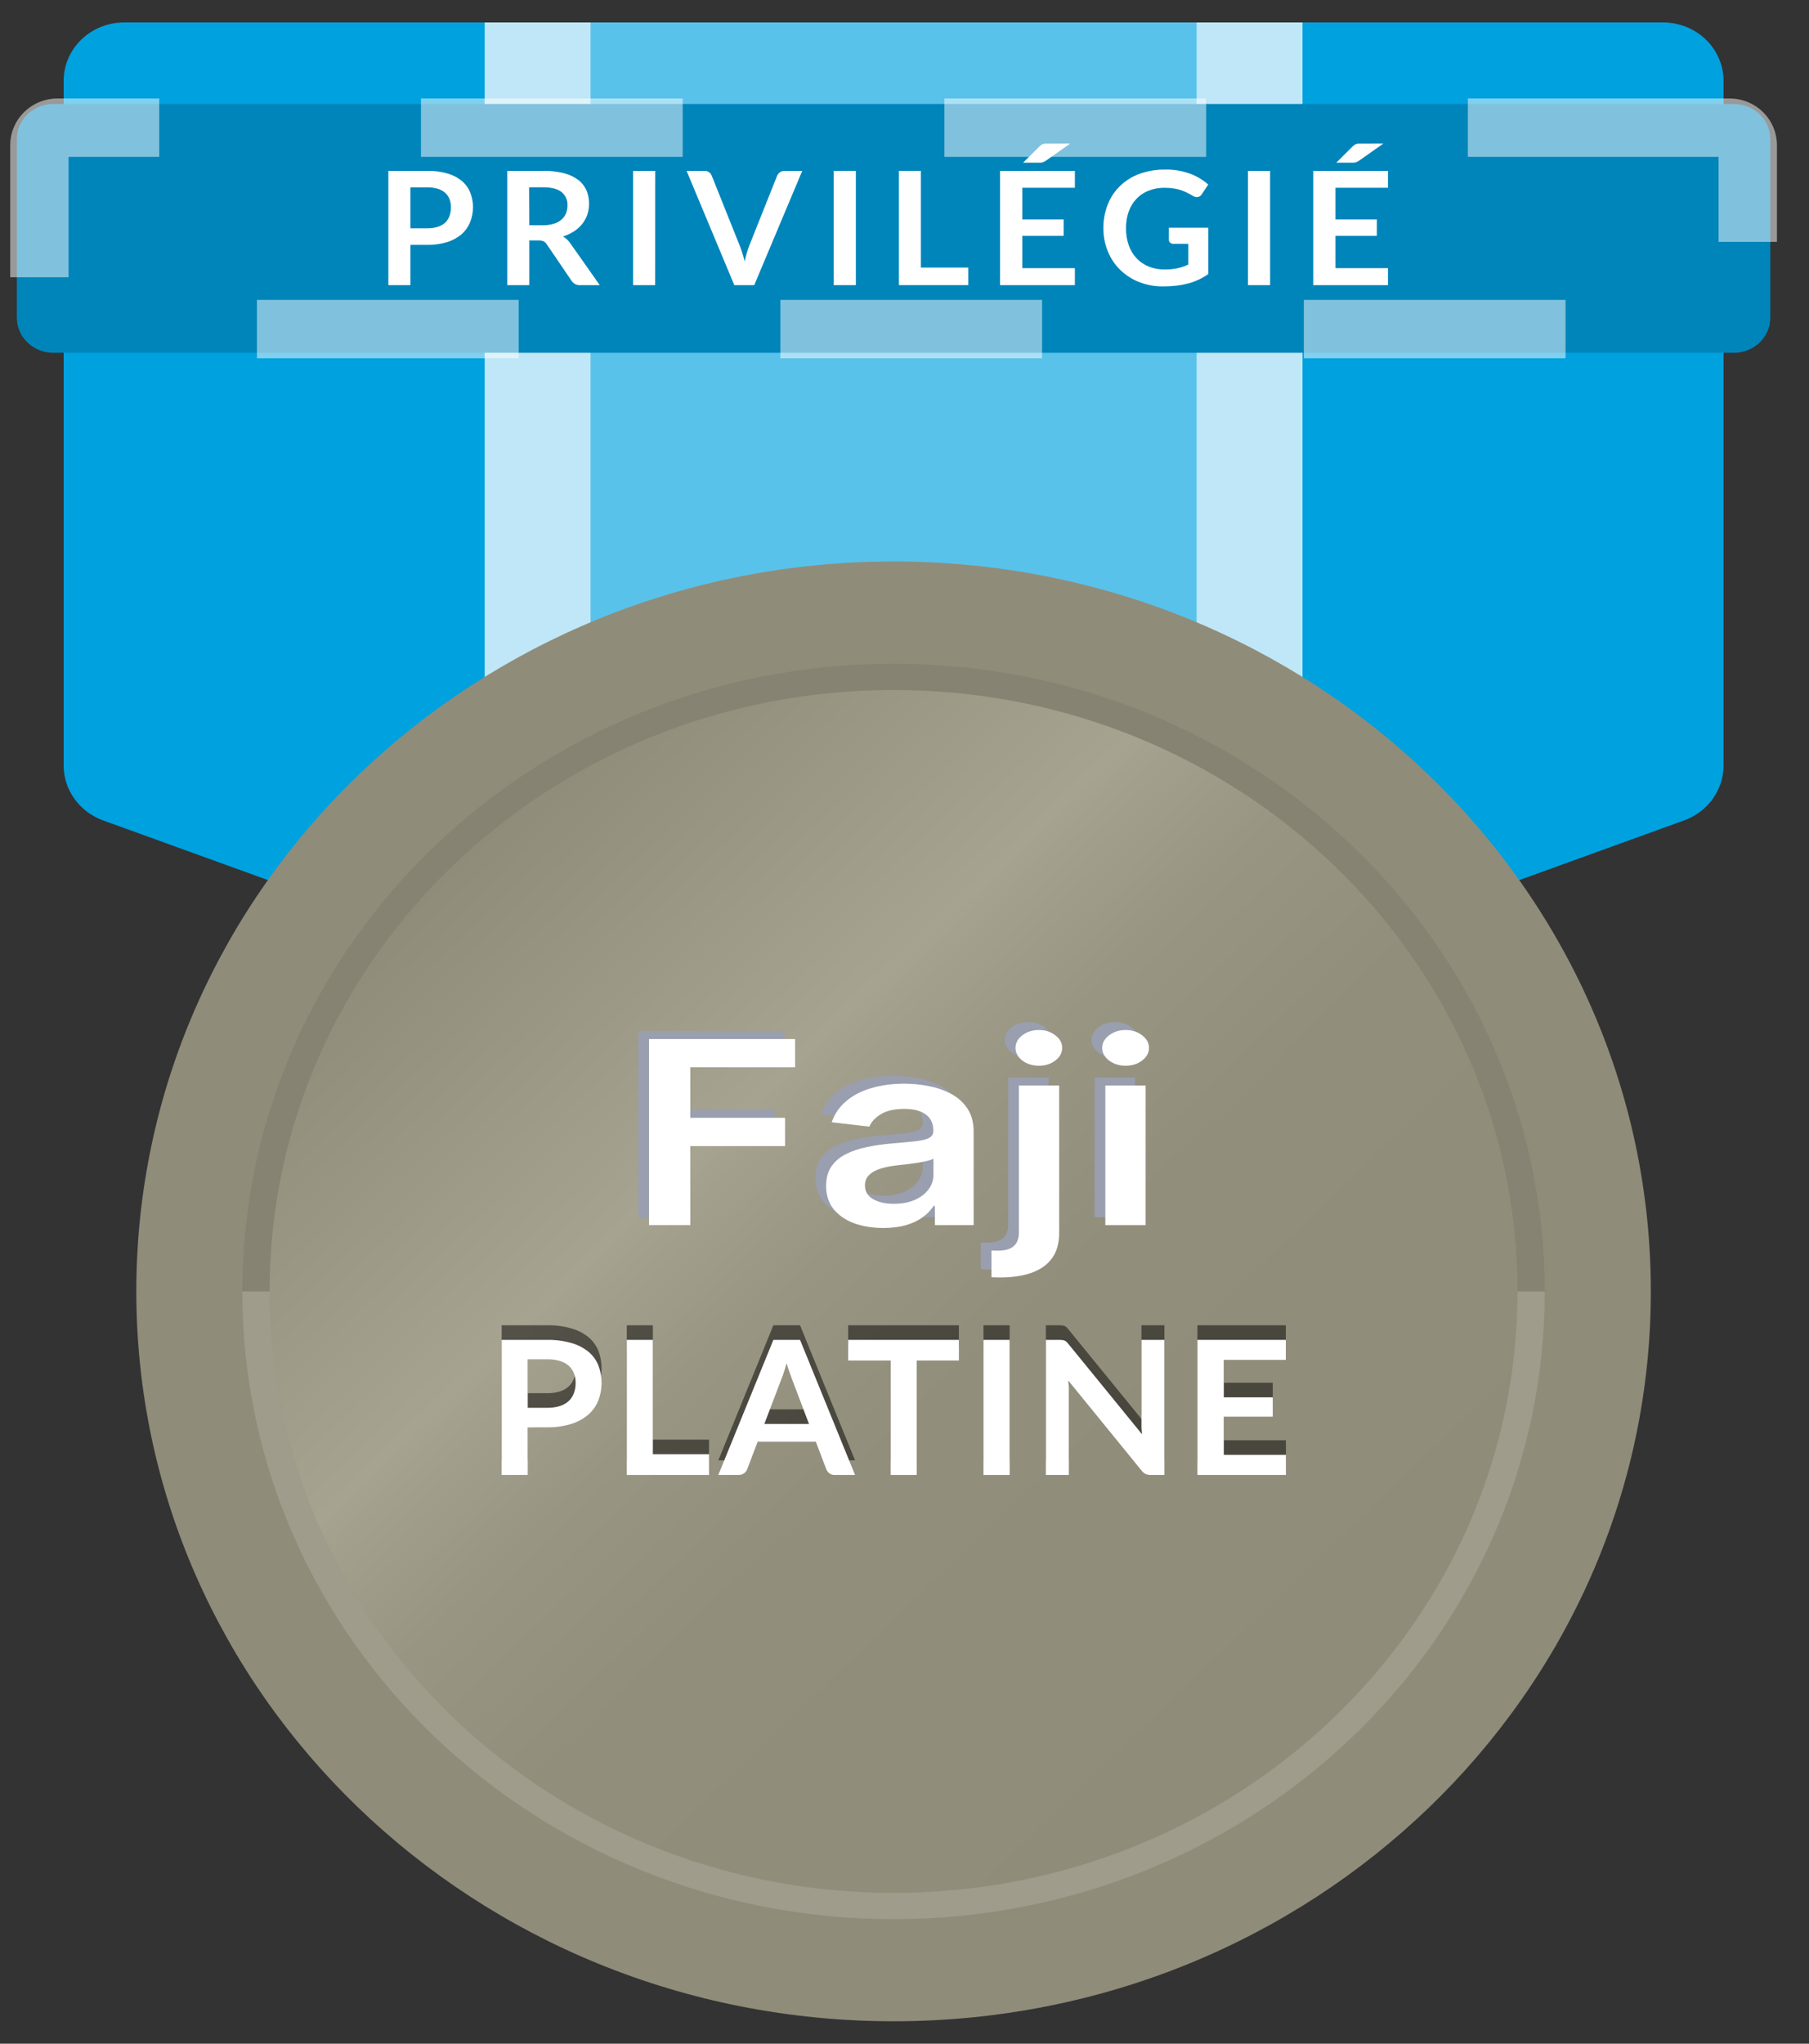 <svg width="62" height="70" viewBox="0 0 62 70" fill="none" xmlns="http://www.w3.org/2000/svg">
<rect x="0" y="0" width="62" height="70" fill="#333333" stroke="none"/>
<g id="platinum-1">
<g id="Group">
<g id="Ribbon">
<path id="Vector" d="M57.722 28.1L31.353 37.641C30.885 37.811 30.368 37.811 29.9 37.641L3.531 28.1C3.134 27.955 2.792 27.698 2.551 27.361C2.31 27.025 2.181 26.626 2.182 26.217V2.778C2.18 2.514 2.233 2.253 2.337 2.01C2.44 1.766 2.593 1.544 2.786 1.357C2.979 1.17 3.208 1.022 3.461 0.921C3.714 0.82 3.984 0.768 4.258 0.768H56.995C57.269 0.768 57.54 0.82 57.792 0.921C58.045 1.022 58.274 1.17 58.467 1.357C58.66 1.544 58.813 1.766 58.916 2.01C59.02 2.253 59.073 2.514 59.072 2.778V26.217C59.072 26.626 58.943 27.025 58.702 27.361C58.461 27.698 58.119 27.955 57.722 28.1Z" fill="#00A1DF"/>
<path id="Vector_2" opacity="0.35" d="M41.009 0.768H20.246V34.148L29.901 37.641C30.369 37.811 30.886 37.811 31.354 37.641L41.009 34.148V0.768Z" fill="white"/>
<g id="Group_2" opacity="0.75">
<path id="Vector_3" d="M20.245 0.768H16.611V32.833L20.245 34.148V0.768Z" fill="white"/>
<path id="Vector_4" d="M41.008 0.768V34.148L44.641 32.833V0.768H41.008Z" fill="white"/>
</g>
</g>
<g id="Medal">
<path id="Vector_5" d="M30.625 69.232C44.959 69.232 56.579 58.039 56.579 44.232C56.579 30.425 44.959 19.232 30.625 19.232C16.292 19.232 4.672 30.425 4.672 44.232C4.672 58.039 16.292 69.232 30.625 69.232Z" fill="#908C7A"/>
<path id="Vector_6" d="M30.626 64.832C42.437 64.832 52.011 55.609 52.011 44.232C52.011 32.855 42.437 23.632 30.626 23.632C18.815 23.632 9.24 32.855 9.24 44.232C9.24 55.609 18.815 64.832 30.626 64.832Z" fill="url(#paint0_linear_235_422)"/>
<path id="Vector_7" opacity="0.14" d="M52.01 44.234C52.01 55.61 42.434 64.834 30.625 64.834C18.815 64.834 9.239 55.61 9.239 44.234H8.305C8.305 56.107 18.299 65.734 30.625 65.734C42.95 65.734 52.944 56.109 52.944 44.234H52.01Z" fill="white"/>
<path id="Vector_8" opacity="0.07" d="M9.239 44.234C9.239 32.856 18.814 23.634 30.625 23.634C42.435 23.634 52.01 32.856 52.01 44.234H52.944C52.944 32.359 42.951 22.734 30.625 22.734C18.298 22.734 8.305 32.359 8.305 44.234H9.239Z" fill="black"/>
</g>
<g id="Sticker">
<path id="Vector_9" d="M59.427 3.562H1.824C1.136 3.562 0.578 4.099 0.578 4.762V10.884C0.578 11.547 1.136 12.084 1.824 12.084H59.427C60.115 12.084 60.673 11.547 60.673 10.884V4.762C60.673 4.099 60.115 3.562 59.427 3.562Z" fill="#0085BA"/>
<g id="Group_3" opacity="0.5">
<path id="Vector_10" d="M59.278 4.373H1.972C1.628 4.373 1.35 4.642 1.35 4.973V10.673C1.35 11.004 1.628 11.273 1.972 11.273H59.278C59.622 11.273 59.901 11.004 59.901 10.673V4.973C59.901 4.642 59.622 4.373 59.278 4.373Z" stroke="white" stroke-width="2" stroke-miterlimit="10" stroke-dasharray="8.97 8.97"/>
</g>
<path id="Vector_11" d="M14.066 8.388V9.766H13.31V5.852H14.638C14.877 5.847 15.114 5.879 15.343 5.944C15.523 5.996 15.689 6.083 15.831 6.2C15.96 6.308 16.058 6.446 16.118 6.6C16.181 6.759 16.213 6.929 16.211 7.1C16.212 7.278 16.176 7.455 16.107 7.621C16.043 7.777 15.942 7.917 15.812 8.029C15.669 8.149 15.501 8.239 15.32 8.294C15.097 8.36 14.863 8.392 14.629 8.388H14.066ZM14.066 7.82H14.638C14.761 7.822 14.883 7.806 15.001 7.77C15.096 7.741 15.184 7.692 15.257 7.627C15.323 7.563 15.374 7.485 15.405 7.4C15.439 7.303 15.456 7.202 15.454 7.1C15.456 7.003 15.439 6.907 15.405 6.816C15.372 6.734 15.32 6.66 15.253 6.6C15.179 6.537 15.091 6.491 14.996 6.464C14.879 6.43 14.757 6.414 14.634 6.416H14.066V7.82Z" fill="white"/>
<path id="Vector_12" d="M18.14 8.237V9.766H17.385V5.852H18.624C18.864 5.848 19.104 5.876 19.337 5.935C19.513 5.98 19.678 6.058 19.822 6.166C19.945 6.26 20.04 6.383 20.101 6.522C20.208 6.787 20.218 7.08 20.129 7.352C20.089 7.467 20.03 7.575 19.954 7.671C19.876 7.769 19.781 7.854 19.674 7.923C19.556 7.999 19.428 8.059 19.293 8.1C19.392 8.156 19.476 8.233 19.54 8.325L20.555 9.766H19.875C19.817 9.768 19.759 9.755 19.708 9.728C19.661 9.701 19.62 9.664 19.591 9.62L18.738 8.367C18.712 8.326 18.676 8.291 18.634 8.267C18.58 8.244 18.522 8.234 18.463 8.237H18.14ZM18.14 7.715H18.613C18.739 7.717 18.864 7.699 18.985 7.663C19.081 7.634 19.17 7.585 19.246 7.521C19.314 7.462 19.366 7.388 19.4 7.306C19.434 7.218 19.451 7.125 19.45 7.032C19.454 6.945 19.438 6.859 19.402 6.78C19.366 6.7 19.311 6.63 19.242 6.575C19.106 6.469 18.898 6.415 18.619 6.415H18.135L18.14 7.715Z" fill="white"/>
<path id="Vector_13" d="M22.454 9.766H21.697V5.852H22.456L22.454 9.766Z" fill="white"/>
<path id="Vector_14" d="M23.531 5.852H24.141C24.198 5.85 24.254 5.866 24.3 5.898C24.342 5.929 24.374 5.97 24.393 6.017L25.349 8.405C25.38 8.482 25.411 8.568 25.44 8.661C25.469 8.754 25.496 8.851 25.523 8.954C25.561 8.767 25.614 8.583 25.683 8.405L26.635 6.017C26.655 5.973 26.686 5.934 26.726 5.904C26.771 5.869 26.828 5.851 26.886 5.852H27.496L25.85 9.766H25.167L23.531 5.852Z" fill="white"/>
<path id="Vector_15" d="M29.333 9.766H28.574V5.852H29.333V9.766Z" fill="white"/>
<path id="Vector_16" d="M31.56 9.165H33.187V9.765H30.809V5.852H31.56V9.165Z" fill="white"/>
<path id="Vector_17" d="M36.839 5.852V6.432H35.037V7.517H36.456V8.077H35.037V9.184H36.839V9.766H34.275V5.852H36.839ZM36.678 4.919L35.847 5.503C35.829 5.516 35.81 5.528 35.79 5.538C35.773 5.546 35.755 5.554 35.736 5.56C35.718 5.565 35.699 5.569 35.68 5.571C35.66 5.571 35.637 5.571 35.611 5.571H35.066L35.617 5.025C35.636 5.005 35.657 4.987 35.68 4.971C35.698 4.957 35.718 4.945 35.74 4.937C35.763 4.928 35.787 4.923 35.811 4.92C35.837 4.92 35.869 4.92 35.906 4.92L36.678 4.919Z" fill="white"/>
<path id="Vector_18" d="M39.921 9.23C40.071 9.232 40.22 9.217 40.366 9.186C40.491 9.157 40.612 9.115 40.727 9.062V8.351H40.219C40.198 8.352 40.177 8.349 40.157 8.342C40.137 8.335 40.119 8.325 40.104 8.311C40.089 8.298 40.078 8.283 40.071 8.265C40.063 8.248 40.06 8.23 40.061 8.211V7.8H41.411V9.387C41.309 9.459 41.202 9.522 41.089 9.575C40.975 9.629 40.855 9.674 40.733 9.707C40.599 9.742 40.463 9.768 40.326 9.784C40.171 9.802 40.015 9.81 39.86 9.81C39.579 9.813 39.301 9.762 39.042 9.661C38.798 9.566 38.578 9.424 38.393 9.244C38.209 9.063 38.065 8.849 37.97 8.613C37.866 8.358 37.814 8.087 37.816 7.813C37.813 7.535 37.865 7.259 37.968 7C38.061 6.761 38.206 6.544 38.394 6.364C38.581 6.184 38.807 6.044 39.055 5.955C39.336 5.854 39.633 5.805 39.932 5.809C40.226 5.802 40.518 5.851 40.793 5.951C41.02 6.036 41.23 6.162 41.41 6.321L41.191 6.651C41.174 6.681 41.15 6.706 41.119 6.724C41.089 6.742 41.054 6.751 41.019 6.751C40.97 6.75 40.922 6.735 40.882 6.708C40.822 6.673 40.761 6.639 40.697 6.608C40.631 6.572 40.562 6.542 40.49 6.518C40.406 6.491 40.321 6.471 40.234 6.456C40.126 6.439 40.016 6.431 39.906 6.432C39.72 6.43 39.536 6.464 39.363 6.532C39.205 6.594 39.063 6.689 38.948 6.811C38.83 6.937 38.741 7.086 38.684 7.247C38.62 7.43 38.589 7.622 38.592 7.815C38.589 8.019 38.622 8.222 38.69 8.415C38.749 8.58 38.843 8.732 38.966 8.86C39.084 8.981 39.227 9.075 39.387 9.137C39.557 9.201 39.738 9.233 39.921 9.23Z" fill="white"/>
<path id="Vector_19" d="M43.531 9.766H42.772V5.852H43.53L43.531 9.766Z" fill="white"/>
<path id="Vector_20" d="M47.57 5.852V6.432H45.77V7.517H47.188V8.077H45.77V9.184H47.57V9.766H45.008V5.852H47.57ZM47.41 4.919L46.58 5.503C46.562 5.516 46.542 5.528 46.523 5.538C46.505 5.546 46.487 5.554 46.468 5.56C46.45 5.565 46.431 5.569 46.412 5.571C46.393 5.571 46.37 5.571 46.344 5.571H45.799L46.349 5.025C46.369 5.005 46.39 4.987 46.412 4.971C46.431 4.957 46.451 4.945 46.473 4.937C46.495 4.928 46.519 4.923 46.543 4.92C46.569 4.92 46.601 4.92 46.639 4.92L47.41 4.919Z" fill="white"/>
</g>
<g id="Status Dark">
<g id="Group_4" style="mix-blend-mode:overlay" opacity="0.5">
<path id="Vector_21" d="M18.087 48.391V50.02H17.193V45.393H18.758C19.039 45.388 19.319 45.425 19.588 45.502C19.802 45.562 20 45.664 20.17 45.802C20.321 45.929 20.437 46.089 20.509 46.269C20.657 46.66 20.654 47.09 20.502 47.48C20.426 47.665 20.307 47.83 20.153 47.962C19.984 48.104 19.786 48.21 19.572 48.275C19.307 48.354 19.032 48.392 18.755 48.387L18.087 48.391ZM18.087 47.719H18.758C18.903 47.721 19.048 47.702 19.187 47.66C19.299 47.626 19.402 47.568 19.489 47.49C19.57 47.415 19.631 47.323 19.668 47.221C19.709 47.108 19.73 46.988 19.729 46.868C19.73 46.753 19.709 46.639 19.668 46.532C19.63 46.434 19.569 46.346 19.489 46.276C19.401 46.202 19.298 46.147 19.187 46.114C19.047 46.074 18.903 46.056 18.758 46.058H18.087V47.719Z" fill="black"/>
<path id="Vector_22" d="M22.376 49.31H24.3V50.02H21.482V45.393H22.376V49.31Z" fill="black"/>
<path id="Vector_23" d="M29.305 50.02H28.615C28.547 50.023 28.479 50.003 28.424 49.964C28.377 49.928 28.341 49.88 28.32 49.825L27.961 48.881H25.967L25.608 49.825C25.588 49.878 25.552 49.925 25.505 49.959C25.451 50 25.383 50.022 25.314 50.02H24.619L26.506 45.393H27.42L29.305 50.02ZM26.196 48.273H27.727L27.143 46.733C27.116 46.665 27.087 46.585 27.055 46.492C27.022 46.399 26.991 46.298 26.96 46.192C26.929 46.3 26.899 46.402 26.869 46.492C26.839 46.582 26.81 46.668 26.78 46.738L26.196 48.273Z" fill="black"/>
<path id="Vector_24" d="M32.864 45.393V46.1H31.419V50.02H30.524V46.1H29.07V45.393H32.864Z" fill="black"/>
<path id="Vector_25" d="M34.604 50.02H33.707V45.393H34.604V50.02Z" fill="black"/>
<path id="Vector_26" d="M36.418 45.4C36.443 45.402 36.467 45.409 36.489 45.419C36.512 45.429 36.533 45.443 36.551 45.46C36.575 45.482 36.597 45.506 36.617 45.532L39.14 48.625C39.131 48.55 39.125 48.477 39.121 48.406C39.121 48.334 39.121 48.267 39.121 48.206V45.393H39.908V50.02H39.441C39.381 50.022 39.321 50.011 39.265 49.988C39.211 49.96 39.164 49.921 39.128 49.873L36.617 46.791C36.624 46.859 36.629 46.927 36.633 46.991C36.637 47.055 36.633 47.12 36.633 47.175V50.02H35.846V45.393H36.314C36.349 45.393 36.383 45.395 36.418 45.4Z" fill="black"/>
<path id="Vector_27" d="M44.069 45.393V46.078H41.943V47.361H43.621V48.023H41.943V49.332H44.072V50.02H41.039V45.393H44.069Z" fill="black"/>
</g>
</g>
<g id="Status Bright">
<path id="Vector_28" d="M18.087 48.891V50.52H17.193V45.893H18.758C19.039 45.888 19.319 45.925 19.588 46.002C19.802 46.062 20 46.164 20.17 46.302C20.321 46.429 20.437 46.589 20.509 46.769C20.657 47.16 20.654 47.59 20.502 47.98C20.426 48.165 20.307 48.33 20.153 48.462C19.984 48.604 19.786 48.71 19.572 48.775C19.307 48.854 19.032 48.892 18.755 48.887L18.087 48.891ZM18.087 48.219H18.758C18.903 48.221 19.048 48.202 19.187 48.16C19.299 48.126 19.402 48.068 19.489 47.99C19.57 47.915 19.631 47.823 19.668 47.721C19.709 47.608 19.73 47.488 19.729 47.368C19.73 47.253 19.709 47.139 19.668 47.032C19.63 46.934 19.569 46.846 19.489 46.776C19.401 46.702 19.298 46.647 19.187 46.614C19.047 46.574 18.903 46.556 18.758 46.558H18.087V48.219Z" fill="white"/>
<path id="Vector_29" d="M22.376 49.81H24.3V50.52H21.482V45.893H22.376V49.81Z" fill="white"/>
<path id="Vector_30" d="M29.305 50.52H28.615C28.547 50.523 28.479 50.503 28.424 50.464C28.377 50.428 28.341 50.38 28.32 50.325L27.961 49.381H25.967L25.608 50.325C25.588 50.378 25.552 50.425 25.505 50.459C25.451 50.5 25.383 50.522 25.314 50.52H24.619L26.506 45.893H27.42L29.305 50.52ZM26.196 48.773H27.727L27.143 47.233C27.116 47.165 27.087 47.085 27.055 46.992C27.022 46.899 26.991 46.798 26.96 46.692C26.929 46.8 26.899 46.902 26.869 46.992C26.839 47.082 26.81 47.168 26.78 47.238L26.196 48.773Z" fill="white"/>
<path id="Vector_31" d="M32.864 45.893V46.6H31.419V50.52H30.524V46.6H29.07V45.893H32.864Z" fill="white"/>
<path id="Vector_32" d="M34.604 50.52H33.707V45.893H34.604V50.52Z" fill="white"/>
<path id="Vector_33" d="M36.418 45.9C36.443 45.902 36.467 45.909 36.489 45.919C36.512 45.929 36.533 45.943 36.551 45.96C36.575 45.982 36.597 46.006 36.617 46.032L39.14 49.125C39.131 49.05 39.125 48.977 39.121 48.906C39.121 48.834 39.121 48.767 39.121 48.706V45.893H39.908V50.52H39.441C39.381 50.522 39.321 50.511 39.265 50.488C39.211 50.46 39.164 50.421 39.128 50.373L36.617 47.291C36.624 47.359 36.629 47.427 36.633 47.491C36.637 47.555 36.633 47.62 36.633 47.675V50.52H35.846V45.893H36.314C36.349 45.893 36.383 45.895 36.418 45.9Z" fill="white"/>
<path id="Vector_34" d="M44.069 45.893V46.578H41.943V47.861H43.621V48.523H41.943V49.832H44.072V50.52H41.039V45.893H44.069Z" fill="white"/>
<g id="Vector_35">
<path d="M21.879 41.69V35.314H26.886V36.282H23.295V38.013H26.542V38.981H23.295V41.69H21.879Z" fill="#999FAF"/>
<path d="M29.91 41.786C29.538 41.786 29.204 41.732 28.906 41.624C28.611 41.514 28.377 41.352 28.204 41.139C28.034 40.925 27.948 40.661 27.948 40.348C27.948 40.078 28.009 39.855 28.132 39.679C28.254 39.502 28.42 39.361 28.632 39.255C28.843 39.15 29.081 39.07 29.345 39.016C29.612 38.96 29.888 38.919 30.173 38.894C30.517 38.865 30.795 38.839 31.009 38.816C31.223 38.792 31.378 38.754 31.475 38.704C31.574 38.653 31.623 38.573 31.623 38.465V38.446C31.623 38.212 31.538 38.03 31.368 37.901C31.197 37.773 30.952 37.708 30.631 37.708C30.293 37.708 30.024 37.769 29.826 37.889C29.63 38.009 29.498 38.151 29.429 38.315L28.139 38.166C28.241 37.875 28.409 37.633 28.643 37.437C28.877 37.24 29.163 37.093 29.502 36.995C29.84 36.896 30.214 36.846 30.624 36.846C30.906 36.846 31.187 36.873 31.467 36.927C31.747 36.981 32.002 37.07 32.234 37.195C32.465 37.317 32.651 37.484 32.791 37.696C32.934 37.907 33.005 38.172 33.005 38.49V41.69H31.677V41.033H31.631C31.547 41.166 31.429 41.29 31.276 41.407C31.126 41.521 30.936 41.613 30.708 41.684C30.481 41.752 30.215 41.786 29.91 41.786ZM30.269 40.958C30.546 40.958 30.786 40.914 30.99 40.824C31.194 40.733 31.35 40.613 31.459 40.463C31.571 40.314 31.627 40.151 31.627 39.974V39.411C31.584 39.44 31.51 39.467 31.406 39.492C31.304 39.517 31.19 39.539 31.062 39.557C30.935 39.576 30.809 39.593 30.685 39.607C30.56 39.622 30.452 39.634 30.36 39.645C30.154 39.667 29.97 39.705 29.807 39.757C29.644 39.809 29.516 39.881 29.422 39.974C29.327 40.066 29.28 40.184 29.28 40.329C29.28 40.537 29.373 40.694 29.559 40.799C29.745 40.905 29.981 40.958 30.269 40.958Z" fill="#999FAF"/>
<path d="M34.555 36.908H35.937V41.964C35.937 42.308 35.856 42.593 35.696 42.817C35.536 43.041 35.304 43.208 35.002 43.318C34.699 43.428 34.331 43.483 33.899 43.483C33.848 43.483 33.801 43.482 33.758 43.48C33.714 43.48 33.667 43.479 33.616 43.477V42.558C33.655 42.56 33.689 42.561 33.719 42.561C33.75 42.563 33.782 42.565 33.815 42.565C34.079 42.565 34.269 42.511 34.383 42.406C34.498 42.302 34.555 42.149 34.555 41.948V36.908ZM35.242 36.23C35.021 36.23 34.831 36.17 34.673 36.052C34.518 35.932 34.441 35.788 34.441 35.62C34.441 35.449 34.518 35.305 34.673 35.187C34.831 35.066 35.021 35.006 35.242 35.006C35.461 35.006 35.648 35.066 35.803 35.187C35.961 35.305 36.04 35.449 36.04 35.62C36.04 35.788 35.961 35.932 35.803 36.052C35.648 36.17 35.461 36.23 35.242 36.23Z" fill="#999FAF"/>
<path d="M37.518 41.69V36.908H38.9V41.69H37.518ZM38.213 36.23C37.994 36.23 37.806 36.17 37.648 36.052C37.49 35.932 37.411 35.788 37.411 35.62C37.411 35.449 37.49 35.305 37.648 35.187C37.806 35.066 37.994 35.006 38.213 35.006C38.434 35.006 38.623 35.066 38.778 35.187C38.935 35.305 39.014 35.449 39.014 35.62C39.014 35.788 38.935 35.932 38.778 36.052C38.623 36.17 38.434 36.23 38.213 36.23Z" fill="#999FAF"/>
<path d="M22.244 41.963V35.588H27.25V36.556H23.659V38.287H26.907V39.255H23.659V41.963H22.244Z" fill="white"/>
<path d="M30.275 42.06C29.903 42.06 29.569 42.006 29.271 41.898C28.976 41.788 28.742 41.626 28.569 41.412C28.398 41.198 28.313 40.935 28.313 40.621C28.313 40.352 28.374 40.129 28.496 39.952C28.618 39.776 28.785 39.635 28.996 39.529C29.207 39.423 29.445 39.343 29.71 39.289C29.977 39.233 30.253 39.193 30.538 39.168C30.881 39.139 31.16 39.113 31.374 39.09C31.587 39.065 31.742 39.028 31.839 38.978C31.938 38.926 31.988 38.846 31.988 38.738V38.719C31.988 38.485 31.903 38.303 31.732 38.175C31.562 38.046 31.316 37.982 30.996 37.982C30.657 37.982 30.389 38.042 30.191 38.162C29.995 38.283 29.862 38.425 29.794 38.589L28.504 38.439C28.606 38.149 28.773 37.906 29.008 37.711C29.242 37.514 29.528 37.366 29.866 37.269C30.205 37.169 30.579 37.119 30.988 37.119C31.271 37.119 31.552 37.146 31.832 37.2C32.111 37.254 32.367 37.343 32.599 37.468C32.83 37.59 33.016 37.758 33.156 37.969C33.298 38.181 33.37 38.446 33.37 38.763V41.963H32.041V41.306H31.996C31.912 41.439 31.793 41.564 31.641 41.68C31.491 41.794 31.301 41.886 31.072 41.957C30.846 42.025 30.58 42.06 30.275 42.06ZM30.633 41.232C30.911 41.232 31.151 41.187 31.355 41.098C31.558 41.007 31.715 40.886 31.824 40.737C31.936 40.587 31.992 40.424 31.992 40.248V39.684C31.949 39.714 31.875 39.74 31.77 39.765C31.669 39.79 31.554 39.812 31.427 39.831C31.3 39.849 31.174 39.866 31.049 39.881C30.925 39.895 30.817 39.908 30.725 39.918C30.519 39.941 30.334 39.978 30.172 40.03C30.009 40.082 29.88 40.154 29.786 40.248C29.692 40.339 29.645 40.458 29.645 40.603C29.645 40.81 29.738 40.967 29.924 41.073C30.109 41.179 30.346 41.232 30.633 41.232Z" fill="white"/>
<path d="M34.92 37.182H36.301V42.237C36.301 42.582 36.221 42.866 36.061 43.09C35.901 43.314 35.669 43.481 35.366 43.591C35.063 43.701 34.696 43.756 34.263 43.756C34.212 43.756 34.165 43.755 34.122 43.753C34.079 43.753 34.032 43.752 33.981 43.75V42.832C34.019 42.834 34.053 42.835 34.084 42.835C34.114 42.837 34.146 42.838 34.179 42.838C34.444 42.838 34.633 42.785 34.748 42.679C34.862 42.575 34.92 42.423 34.92 42.221V37.182ZM35.607 36.503C35.385 36.503 35.196 36.444 35.038 36.326C34.883 36.205 34.805 36.061 34.805 35.893C34.805 35.723 34.883 35.578 35.038 35.46C35.196 35.34 35.385 35.28 35.607 35.28C35.825 35.28 36.013 35.34 36.168 35.46C36.325 35.578 36.404 35.723 36.404 35.893C36.404 36.061 36.325 36.205 36.168 36.326C36.013 36.444 35.825 36.503 35.607 36.503Z" fill="white"/>
<path d="M37.883 41.963V37.182H39.264V41.963H37.883ZM38.578 36.503C38.359 36.503 38.17 36.444 38.013 36.326C37.855 36.205 37.776 36.061 37.776 35.893C37.776 35.723 37.855 35.578 38.013 35.46C38.17 35.34 38.359 35.28 38.578 35.28C38.799 35.28 38.987 35.34 39.142 35.46C39.3 35.578 39.379 35.723 39.379 35.893C39.379 36.061 39.3 36.205 39.142 36.326C38.987 36.444 38.799 36.503 38.578 36.503Z" fill="white"/>
</g>
</g>
</g>
</g>
<defs>
<linearGradient id="paint0_linear_235_422" x1="15.504" y1="29.665" x2="44.616" y2="59.888" gradientUnits="userSpaceOnUse">
<stop stop-color="#908C7A"/>
<stop offset="0.31" stop-color="#A7A391"/>
<stop offset="0.33" stop-color="#A4A08E"/>
<stop offset="0.44" stop-color="#999583"/>
<stop offset="0.59" stop-color="#928E7C"/>
<stop offset="1" stop-color="#908C7A"/>
</linearGradient>
</defs>
</svg>
